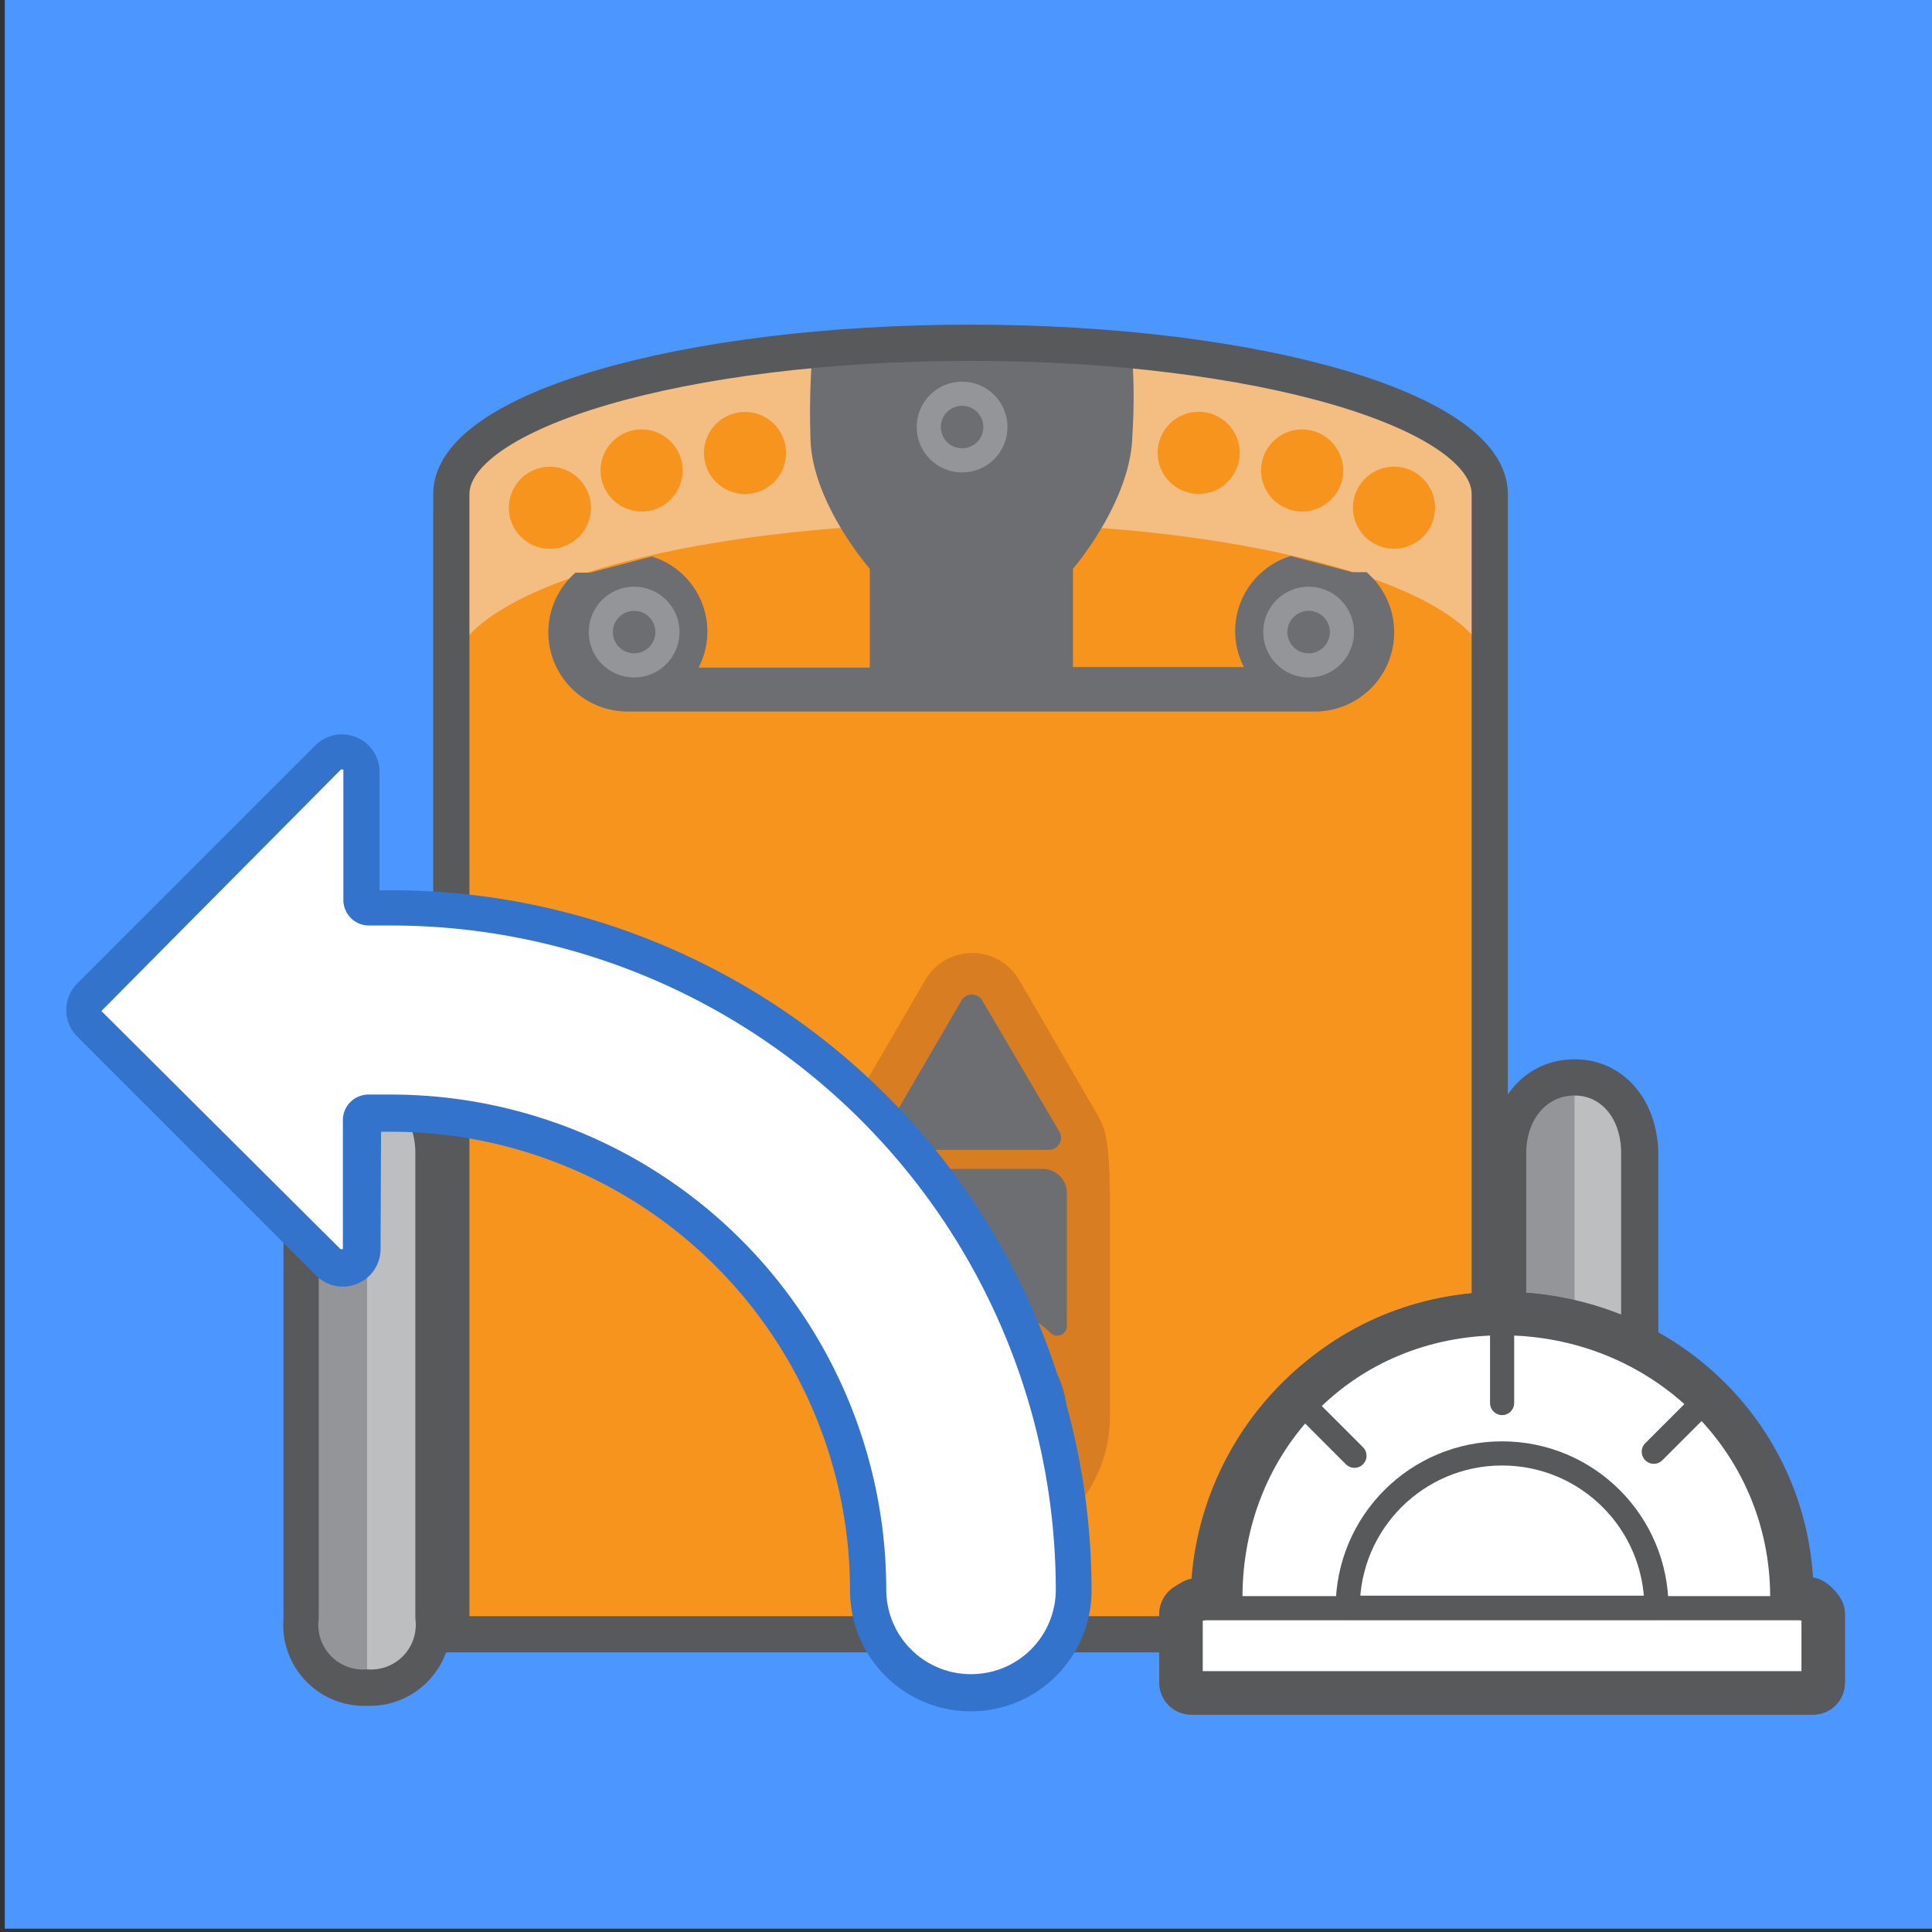 <?xml version="1.0" encoding="UTF-8" standalone="no"?>
<svg
   viewBox="0 0 80 80"
   version="1.1"
   id="svg68"
   sodipodi:docname="drive_left_angle.svg"
   inkscape:version="1.1.2 (b8e25be833, 2022-02-05)"
   inkscape:export-filename="C:\Users\Microbric\Pictures\drive_left_angle2.png"
   inkscape:export-xdpi="96"
   inkscape:export-ydpi="96"
   xmlns:inkscape="http://www.inkscape.org/namespaces/inkscape"
   xmlns:sodipodi="http://sodipodi.sourceforge.net/DTD/sodipodi-0.dtd"
   xmlns="http://www.w3.org/2000/svg"
   xmlns:svg="http://www.w3.org/2000/svg"
   xmlns:rdf="http://www.w3.org/1999/02/22-rdf-syntax-ns#"
   xmlns:cc="http://creativecommons.org/ns#"
   xmlns:dc="http://purl.org/dc/elements/1.1/">
  <rect x="0" y="0" width="80" height="80" fill="#333333" stroke="none"/>
  <sodipodi:namedview
     id="namedview70"
     pagecolor="#ffffff"
     bordercolor="#666666"
     borderopacity="1.0"
     inkscape:pageshadow="2"
     inkscape:pageopacity="0.0"
     inkscape:pagecheckerboard="0"
     showgrid="false"
     inkscape:zoom="5.19375"
     inkscape:cx="20.120337"
     inkscape:cy="48.134777"
     inkscape:window-width="1920"
     inkscape:window-height="1017"
     inkscape:window-x="-8"
     inkscape:window-y="-8"
     inkscape:window-maximized="1"
     inkscape:current-layer="Layer_2" />
  <defs
     id="defs4">
    <style
       id="style2">.cls-1{fill:#4c97ff;}.cls-2{fill:#f7941d;}.cls-3{fill:#f4bd82;}.cls-4{fill:#d87d21;}.cls-5{fill:#6d6e71;}.cls-12,.cls-6{fill:#58595b;}.cls-7{fill:#bcbec0;}.cls-8{fill:#939598;}.cls-10,.cls-9{fill:none;stroke-miterlimit:10;}.cls-9{stroke:#939598;}.cls-10,.cls-11,.cls-12{stroke:#58595b;}.cls-10{stroke-width:1.5px;}.cls-11,.cls-14{fill:#fff;}.cls-11,.cls-12{stroke-linecap:round;stroke-linejoin:round;}.cls-11{stroke-width:1.8px;}.cls-12{stroke-width:0.83px;}.cls-13{fill:#3373cc;}</style>
  </defs>
  <title
     id="title6">drive_left_time</title>
  <g
     id="Layer_2"
     data-name="Layer 2">
    <g
       id="Work_area_squares-8"
       data-name="Work area squares"
       transform="translate(0.198,-0.137)"
       inkscape:export-filename="C:\Users\Microbric\Pictures\AngleLeft.png"
       inkscape:export-xdpi="96"
       inkscape:export-ydpi="96">
      <rect
         class="cls-1"
         width="80"
         height="80"
         id="rect8-4"
         x="0"
         y="0" />
    </g>
    <g
       id="Edison_Icons-9"
       data-name="Edison Icons"
       transform="translate(0.198,-0.137)"
       inkscape:export-filename="C:\Users\Microbric\Pictures\AngleLeft.png"
       inkscape:export-xdpi="96"
       inkscape:export-ydpi="96">
      <path
         id="rect4136-0"
         class="cls-2"
         d="m 40,15.47 c -11.88,0 -21.51,2.81 -21.51,6.27 v 0 c 0,0.25 0,45.48 0,45.48 h 43 c 0,0 0,-45.23 0,-45.48 0,-3.46 -9.63,-6.27 -21.51,-6.27 z" />
      <path
         class="cls-3"
         d="m 40,21.8 v 0 c 11.86,0 21.48,2.8 21.5,6.26 0,-4.41 0,-7.39 0,-7.45 0,-3.46 -9.63,-6.27 -21.51,-6.27 v 0 c -11.88,0 -21.51,2.81 -21.51,6.27 v 0 c 0,0.06 0,3 0,7.45 C 18.54,24.59 28.15,21.8 40,21.8 Z"
         id="path12-5" />
      <path
         class="cls-4"
         d="M 45.17,46.17 42,40.71 a 2.25,2.25 0 0 0 -3.88,0 l -3.23,5.55 c -0.31,0.52 -0.6,1 -0.6,3.28 v 9.26 a 5.735,5.735 0 0 0 11.47,0 v -9.26 c -0.03,-2.41 -0.23,-2.76 -0.59,-3.37 z"
         id="path14-6" />
      <path
         class="cls-5"
         d="m 40,54 a 4.76,4.76 0 0 1 3.3,1.33 0.4,0.4 0 0 0 0.68,-0.28 v -5.51 a 1,1 0 0 0 -1,-1 H 37 a 1,1 0 0 0 -1,1 v 5.54 A 0.39,0.39 0 0 0 36.67,55.36 4.76,4.76 0 0 1 40,54 Z"
         id="path16-0" />
      <path
         class="cls-5"
         d="M 40.49,41.59 43.67,47 a 0.5,0.5 0 0 1 -0.43,0.75 H 36.88 A 0.5,0.5 0 0 1 36.45,47 l 3.18,-5.46 a 0.5,0.5 0 0 1 0.86,0.05 z"
         id="path18-9" />
      <circle
         class="cls-5"
         cx="40.01"
         cy="58.8"
         r="3.98"
         id="circle20-8" />
      <path
         class="cls-6"
         d="m 15,44 c -2,0 -3.46,1.63 -3.46,3.89 v 19.27 a 3.35,3.35 0 0 0 3.46,3.61 3.35,3.35 0 0 0 3.46,-3.6 V 47.89 C 18.49,45.64 17,44 15,44 Z"
         id="path22-9" />
      <path
         id="rect4142-25"
         class="cls-7"
         d="m 15,45 v 0 a 2.6,2.6 0 0 1 2.46,2.89 V 67.16 A 2.35,2.35 0 0 1 15,69.77 v 0 a 2.35,2.35 0 0 1 -2.46,-2.6 V 47.89 A 2.6,2.6 0 0 1 15,45 Z" />
      <path
         class="cls-8"
         d="m 15,45 a 2.6,2.6 0 0 0 -2.46,2.89 V 67.16 A 2.35,2.35 0 0 0 15,69.77 Z"
         id="path25-1" />
      <path
         class="cls-6"
         d="m 15,70.27 a 2.85,2.85 0 0 1 -3,-3.1 V 47.89 a 3.09,3.09 0 0 1 3,-3.39 3.09,3.09 0 0 1 3,3.39 v 19.27 a 2.85,2.85 0 0 1 -3,3.11 z M 15,45.5 c -1.16,0 -2,1 -2,2.39 v 19.27 a 1.85,1.85 0 0 0 2,2.1 1.85,1.85 0 0 0 2,-2.1 V 47.89 C 17,46.48 16.19,45.5 15,45.5 Z"
         id="path27-9" />
      <path
         class="cls-6"
         d="m 65,44 c -2,0 -3.46,1.63 -3.46,3.89 v 19.27 a 3.47,3.47 0 1 0 6.93,0 V 47.89 C 68.43,45.64 67,44 65,44 Z"
         id="path29-9" />
      <path
         id="rect4142-2-0"
         data-name="rect4142"
         class="cls-7"
         d="m 65,45 v 0 a 2.6,2.6 0 0 1 2.46,2.89 V 67.16 A 2.35,2.35 0 0 1 65,69.77 v 0 a 2.35,2.35 0 0 1 -2.46,-2.6 V 47.89 A 2.6,2.6 0 0 1 65,45 Z" />
      <path
         class="cls-8"
         d="m 65,45 a 2.6,2.6 0 0 0 -2.46,2.89 V 67.16 A 2.35,2.35 0 0 0 65,69.77 Z"
         id="path32-1" />
      <path
         class="cls-6"
         d="m 65,70.27 a 2.85,2.85 0 0 1 -3,-3.1 V 47.89 a 3,3 0 1 1 5.93,0 V 67.16 A 2.85,2.85 0 0 1 65,70.27 Z M 65,45.5 c -1.16,0 -2,1 -2,2.39 v 19.27 a 2,2 0 1 0 3.93,0 V 47.89 c 0,-1.41 -0.8,-2.39 -1.93,-2.39 z"
         id="path34-9" />
      <path
         class="cls-5"
         d="M 56.41,23.83 H 55.8 l -2.55,-0.67 a 3.25,3.25 0 0 0 -1.94,4.6 h -7.08 v -4.07 c 0,0 2.39,-2.76 2.46,-5.5 a 24.68,24.68 0 0 0 -0.05,-3.86 c 0,0 -4.29,-0.31 -7,-0.31 -2.71,0 -6.16,0.31 -6.16,0.31 a 30.49,30.49 0 0 0 -0.12,3.86 c 0,2.7 2.46,5.5 2.46,5.5 v 4.09 h -7.09 a 3.25,3.25 0 0 0 -1.94,-4.6 l -2.55,0.67 h -0.61 a 3.28,3.28 0 0 0 2.17,5.75 h 28.44 a 3.28,3.28 0 0 0 2.17,-5.75 z"
         id="path36-4" />
      <circle
         class="cls-9"
         cx="26.06"
         cy="26.31"
         r="1.38"
         id="circle38-3" />
      <circle
         class="cls-9"
         cx="53.99"
         cy="26.31"
         r="1.38"
         id="circle40-6" />
      <path
         id="rect4136-2-6"
         data-name="rect4136"
         class="cls-10"
         d="m 40,14.33 c -11.88,0 -21.51,2.81 -21.51,6.27 v 0 c 0,0.25 0,47.21 0,47.21 h 43 c 0,0 0,-47 0,-47.21 0,-3.46 -9.63,-6.27 -21.51,-6.27 z" />
      <circle
         class="cls-9"
         cx="39.64"
         cy="17.82"
         r="1.38"
         id="circle43-9" />
      <circle
         class="cls-2"
         cx="26.37"
         cy="19.62"
         r="1.7"
         transform="rotate(-45,26.366,19.619)"
         id="circle45-3" />
      <circle
         class="cls-2"
         cx="30.65"
         cy="18.89"
         r="1.7"
         transform="rotate(-45,30.655,18.892)"
         id="circle47-2" />
      <circle
         class="cls-2"
         cx="22.57"
         cy="21.16"
         r="1.7"
         transform="rotate(-45,22.574,21.159)"
         id="circle49-5" />
      <circle
         class="cls-2"
         cx="53.72"
         cy="19.62"
         r="1.7"
         transform="rotate(-45,53.717,19.62)"
         id="circle51-9" />
      <circle
         class="cls-2"
         cx="49.44"
         cy="18.89"
         r="1.7"
         transform="rotate(-45,49.436,18.893)"
         id="circle53-8" />
      <circle
         class="cls-2"
         cx="57.52"
         cy="21.16"
         r="1.7"
         transform="rotate(-45,57.522,21.154)"
         id="circle55-2" />
    </g>
    <g
       id="Control_icons-2"
       data-name="Control icons"
       transform="translate(0.198,2.393)"
       inkscape:export-filename="C:\Users\Microbric\Pictures\AngleLeft.png"
       inkscape:export-xdpi="96"
       inkscape:export-ydpi="96">
      <path
         style="fill:none;stroke:#58595b;stroke-width:1px;stroke-linecap:butt;stroke-linejoin:miter;stroke-opacity:1"
         d="m 62,52.348 v 4.323"
         id="path1099-6" />
      <path
         style="fill:none;stroke:#58595b;stroke-width:1px;stroke-linecap:butt;stroke-linejoin:miter;stroke-opacity:1"
         d="M 73.652,64 H 69.329"
         id="path1099-8-7" />
      <path
         style="fill:none;stroke:#58595b;stroke-width:1px;stroke-linecap:butt;stroke-linejoin:miter;stroke-opacity:1"
         d="m 50.348,64 h 4.323"
         id="path1099-3-0-4" />
      <path
         style="fill:none;stroke:#58595b;stroke-width:1px;stroke-linecap:butt;stroke-linejoin:miter;stroke-opacity:1"
         d="m 70.239,55.761 -3.057,3.057"
         id="path1099-4-9" />
      <path
         style="fill:#939598;fill-opacity:1;stroke:none;stroke-width:1px;stroke-linecap:butt;stroke-linejoin:miter;stroke-opacity:1"
         d="m 61.506,52.314 -0.02,12.18 12.285,-0.017 C 72.645,54.29 67.017,52.481 61.506,52.314 Z"
         id="path2665-4"
         sodipodi:nodetypes="cccc" />
      <path
         id="path4170-2-079"
         style="fill:#ffffff;fill-opacity:1;stroke:#58595b;stroke-width:1.8px;stroke-linecap:round;stroke-linejoin:round"
         class="cls-11"
         d="m 74,64 c -12.513,0 -12.513,0 -24,0 0,-6.627 5.373,-12 12,-12 6.627,0 12,5.373 12,12 z"
         sodipodi:nodetypes="ccsc" />
      <rect
         style="fill:#ffffff;fill-opacity:1;stroke:#58595b;stroke-width:1.8;stroke-linecap:round;stroke-miterlimit:4;stroke-dasharray:none;stroke-opacity:1"
         id="rect10616-9"
         width="26.592"
         height="3.692"
         x="48.704"
         y="64.015"
         ry="0.415" />
      <path
         id="path4170-2-0-3"
         style="fill:none;fill-opacity:1;stroke:#58595b;stroke-width:1;stroke-linecap:round;stroke-linejoin:round;stroke-miterlimit:4;stroke-dasharray:none"
         class="cls-11"
         d="m 68.391,64.18 c -6.665,0 -6.665,0 -12.783,0 0,-3.53 2.861,-6.391 6.391,-6.391 3.53,0 6.391,2.861 6.391,6.391 z"
         sodipodi:nodetypes="ccsc" />
      <path
         style="fill:none;stroke:#58595b;stroke-width:1;stroke-linecap:round;stroke-linejoin:miter;stroke-miterlimit:4;stroke-dasharray:none;stroke-opacity:1"
         d="m 62,52.276 v 3.426"
         id="path1099-40-1" />
      <path
         style="fill:none;stroke:#58595b;stroke-width:1px;stroke-linecap:butt;stroke-linejoin:miter;stroke-opacity:1"
         d="M 73.652,64 H 69.329"
         id="path1099-8-8-4" />
      <path
         style="fill:none;stroke:#58595b;stroke-width:1;stroke-linecap:round;stroke-linejoin:miter;stroke-miterlimit:4;stroke-dasharray:none;stroke-opacity:1"
         d="m 70.37,55.63 -2.089,2.089"
         id="path1099-4-1-25" />
      <path
         style="fill:none;stroke:#58595b;stroke-width:1;stroke-linecap:round;stroke-linejoin:miter;stroke-miterlimit:4;stroke-dasharray:none;stroke-opacity:1"
         d="m 53.66,55.66 2.226,2.226"
         id="path1099-3-0-8-20" />
    </g>
    <g
       id="Direction_Arrows-5"
       data-name="Direction Arrows"
       transform="translate(0.198,-0.137)"
       inkscape:export-filename="C:\Users\Microbric\Pictures\AngleLeft.png"
       inkscape:export-xdpi="96"
       inkscape:export-ydpi="96">
      <path
         class="cls-13"
         d="m 16,37 v 0 H 15.52 V 32.1 A 1.56,1.56 0 0 0 12.86,31 L 3,40.86 a 1.56,1.56 0 0 0 0,2.2 l 9.9,9.9 a 1.56,1.56 0 0 0 2.66,-1.1 L 15.58,47 H 16 A 19,19 0 0 1 35,66 5,5 0 0 0 45,66 29,29 0 0 0 16,37 Z"
         id="path62-5" />
      <path
         class="cls-14"
         d="M 40,69.46 A 3.5,3.5 0 0 1 36.5,65.96 20.52,20.52 0 0 0 16,45.46 H 15.07 A 1.06,1.06 0 0 0 14,46.52 v 5.34 H 13.9 L 4,42 13.92,32 h 0.1 v 5.4 a 1.06,1.06 0 0 0 1.06,1.06 H 16 A 27.53,27.53 0 0 1 43.52,66 3.5,3.5 0 0 1 40,69.46 Z"
         id="path64-3" />
    </g>
    <g
       id="Control_icons-4"
       data-name="Control icons"
       transform="translate(28.933,-56.351)"
       inkscape:export-filename="C:\Users\Microbric\Pictures\AngleLeft.png"
       inkscape:export-xdpi="96"
       inkscape:export-ydpi="96">
      <g
         id="g16811"
         transform="translate(-28.734,58.745)">
        <path
           style="fill:none;stroke:#58595b;stroke-width:1px;stroke-linecap:butt;stroke-linejoin:miter;stroke-opacity:1"
           d="m 62,52.348 v 4.323"
           id="path1099-0" />
        <path
           style="fill:none;stroke:#58595b;stroke-width:1px;stroke-linecap:butt;stroke-linejoin:miter;stroke-opacity:1"
           d="M 73.652,64 H 69.329"
           id="path1099-8-0" />
        <path
           style="fill:none;stroke:#58595b;stroke-width:1px;stroke-linecap:butt;stroke-linejoin:miter;stroke-opacity:1"
           d="m 50.348,64 h 4.323"
           id="path1099-3-0-0" />
        <path
           style="fill:none;stroke:#58595b;stroke-width:1px;stroke-linecap:butt;stroke-linejoin:miter;stroke-opacity:1"
           d="m 70.239,55.761 -3.057,3.057"
           id="path1099-4-4" />
        <path
           style="fill:#939598;fill-opacity:1;stroke:none;stroke-width:1px;stroke-linecap:butt;stroke-linejoin:miter;stroke-opacity:1"
           d="m 61.506,52.314 -0.02,12.18 12.285,-0.017 C 72.645,54.29 67.017,52.481 61.506,52.314 Z"
           id="path2665-2"
           sodipodi:nodetypes="cccc" />
        <path
           id="path4170-2-07"
           style="fill:#ffffff;fill-opacity:1;stroke:#58595b;stroke-width:1.8px;stroke-linecap:round;stroke-linejoin:round"
           class="cls-11"
           d="m 111.395,64.798 c 0,-6.627 -5.373,-11.759 -12,-11.759 -6.627,0 -11.652,5.132 -11.652,11.76 m -0.964,0.087 c -0.23,-10e-7 -0.681,0.354 -0.681,0.584 v 2.861 c 0,0.23 0.186,0.414 0.416,0.414 h 25.762 c 0.23,0 0.414,-0.184 0.414,-0.414 v -2.861 c 0,-0.23 -0.511,-0.764 -0.655,-0.584"
           transform="translate(-37.394,-1.04)"
           sodipodi:nodetypes="csccssssssc" />
        <path
           id="path4170-2-0-7"
           style="fill:none;fill-opacity:1;stroke:#58595b;stroke-width:1;stroke-linecap:round;stroke-linejoin:round;stroke-miterlimit:4;stroke-dasharray:none"
           class="cls-11"
           d="m 68.391,64.18 c -6.665,0 -6.665,0 -12.783,0 0,-3.53 2.861,-6.391 6.391,-6.391 3.53,0 6.391,2.861 6.391,6.391 z"
           sodipodi:nodetypes="ccsc" />
        <path
           style="fill:none;stroke:#58595b;stroke-width:1;stroke-linecap:round;stroke-linejoin:miter;stroke-miterlimit:4;stroke-dasharray:none;stroke-opacity:1"
           d="m 62,52.276 v 3.426"
           id="path1099-40-6" />
        <path
           style="fill:none;stroke:#58595b;stroke-width:1;stroke-linecap:round;stroke-linejoin:miter;stroke-miterlimit:4;stroke-dasharray:none;stroke-opacity:1"
           d="m 70.37,55.63 -2.089,2.089"
           id="path1099-4-1-2" />
        <path
           style="fill:none;stroke:#58595b;stroke-width:1;stroke-linecap:round;stroke-linejoin:miter;stroke-miterlimit:4;stroke-dasharray:none;stroke-opacity:1"
           d="m 53.66,55.66 2.226,2.226"
           id="path1099-3-0-8-2" />
        <path
           style="fill:#58595b;fill-opacity:1;stroke:#58595b;stroke-width:1;stroke-linecap:butt;stroke-linejoin:miter;stroke-miterlimit:4;stroke-dasharray:none;stroke-opacity:1"
           d="M 48.256,64.198 H 75.739"
           id="path13019" />
      </g>
    </g>
  </g>
</svg>
